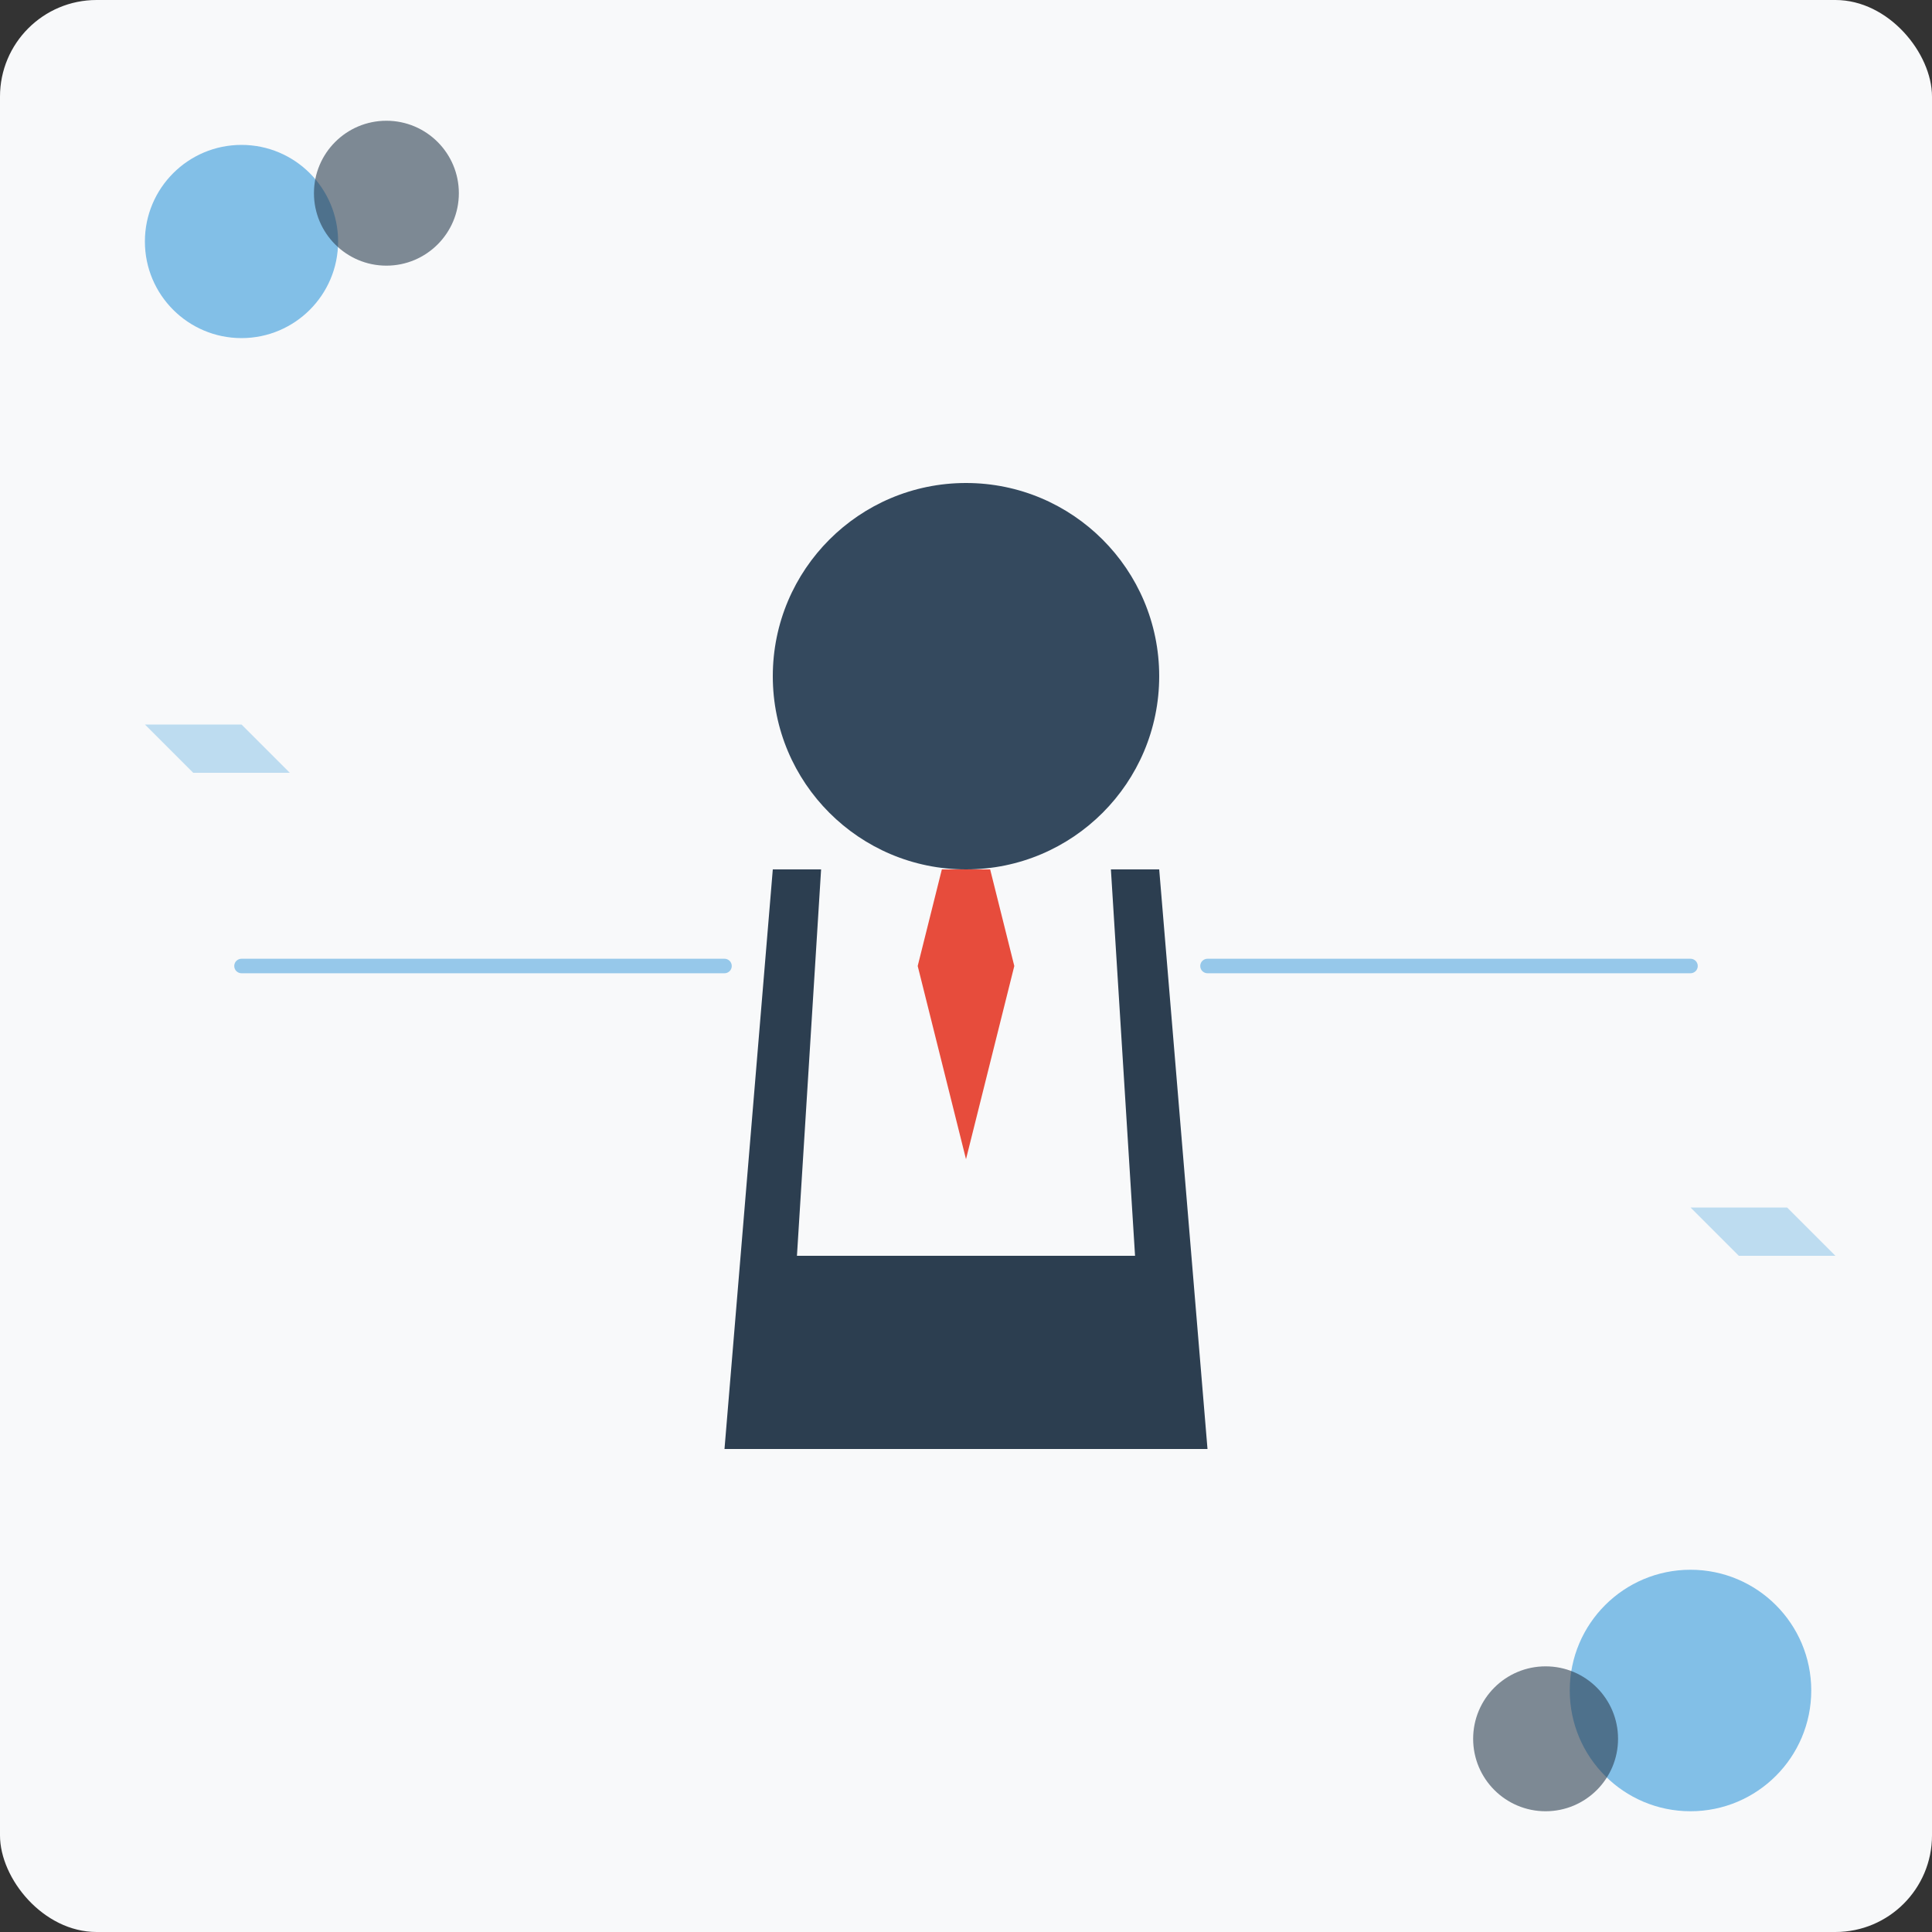 <?xml version="1.0" encoding="UTF-8"?>
<svg width="400" height="400" viewBox="0 0 400 400" xmlns="http://www.w3.org/2000/svg">
    <rect x="0" y="0" width="400" height="400" fill="#333333" stroke="none"/>
    <!-- 背景 -->
    <rect width="400" height="400" fill="#f8f9fa" rx="20" ry="20"/>
    
    <!-- 装饰元素 - 左上角 -->
    <circle cx="50" cy="50" r="20" fill="#3498db" opacity="0.6"/>
    <circle cx="80" cy="40" r="15" fill="#2c3e50" opacity="0.6"/>
    
    <!-- 装饰元素 - 右下角 -->
    <circle cx="350" cy="350" r="25" fill="#3498db" opacity="0.6"/>
    <circle cx="320" cy="360" r="15" fill="#2c3e50" opacity="0.6"/>
    
    <!-- 中心图形 - 简化的人物轮廓 -->
    <g transform="translate(200, 200)">
        <!-- 头部 -->
        <circle cx="0" cy="-60" r="40" fill="#34495e"/>
        <!-- 西装外形 -->
        <path d="M -40 -20 L 40 -20 L 50 100 L -50 100 Z" fill="#2c3e50"/>
        <!-- 衬衫 -->
        <path d="M -30 -20 L 30 -20 L 35 60 L -35 60 Z" fill="#f8f9fa"/>
        <!-- 领带 -->
        <path d="M -5 -20 L 5 -20 L 10 0 L 0 40 L -10 0 Z" fill="#e74c3c"/>
    </g>
    
    <!-- 装饰性几何元素 -->
    <path d="M 50 200 L 150 200" stroke="#3498db" stroke-width="3" stroke-linecap="round" opacity="0.5"/>
    <path d="M 250 200 L 350 200" stroke="#3498db" stroke-width="3" stroke-linecap="round" opacity="0.5"/>
    
    <!-- 科技感装饰 -->
    <path d="M 30 150 L 50 150 L 60 160 L 40 160 Z" fill="#3498db" opacity="0.3"/>
    <path d="M 350 250 L 370 250 L 380 260 L 360 260 Z" fill="#3498db" opacity="0.3"/>
</svg>
